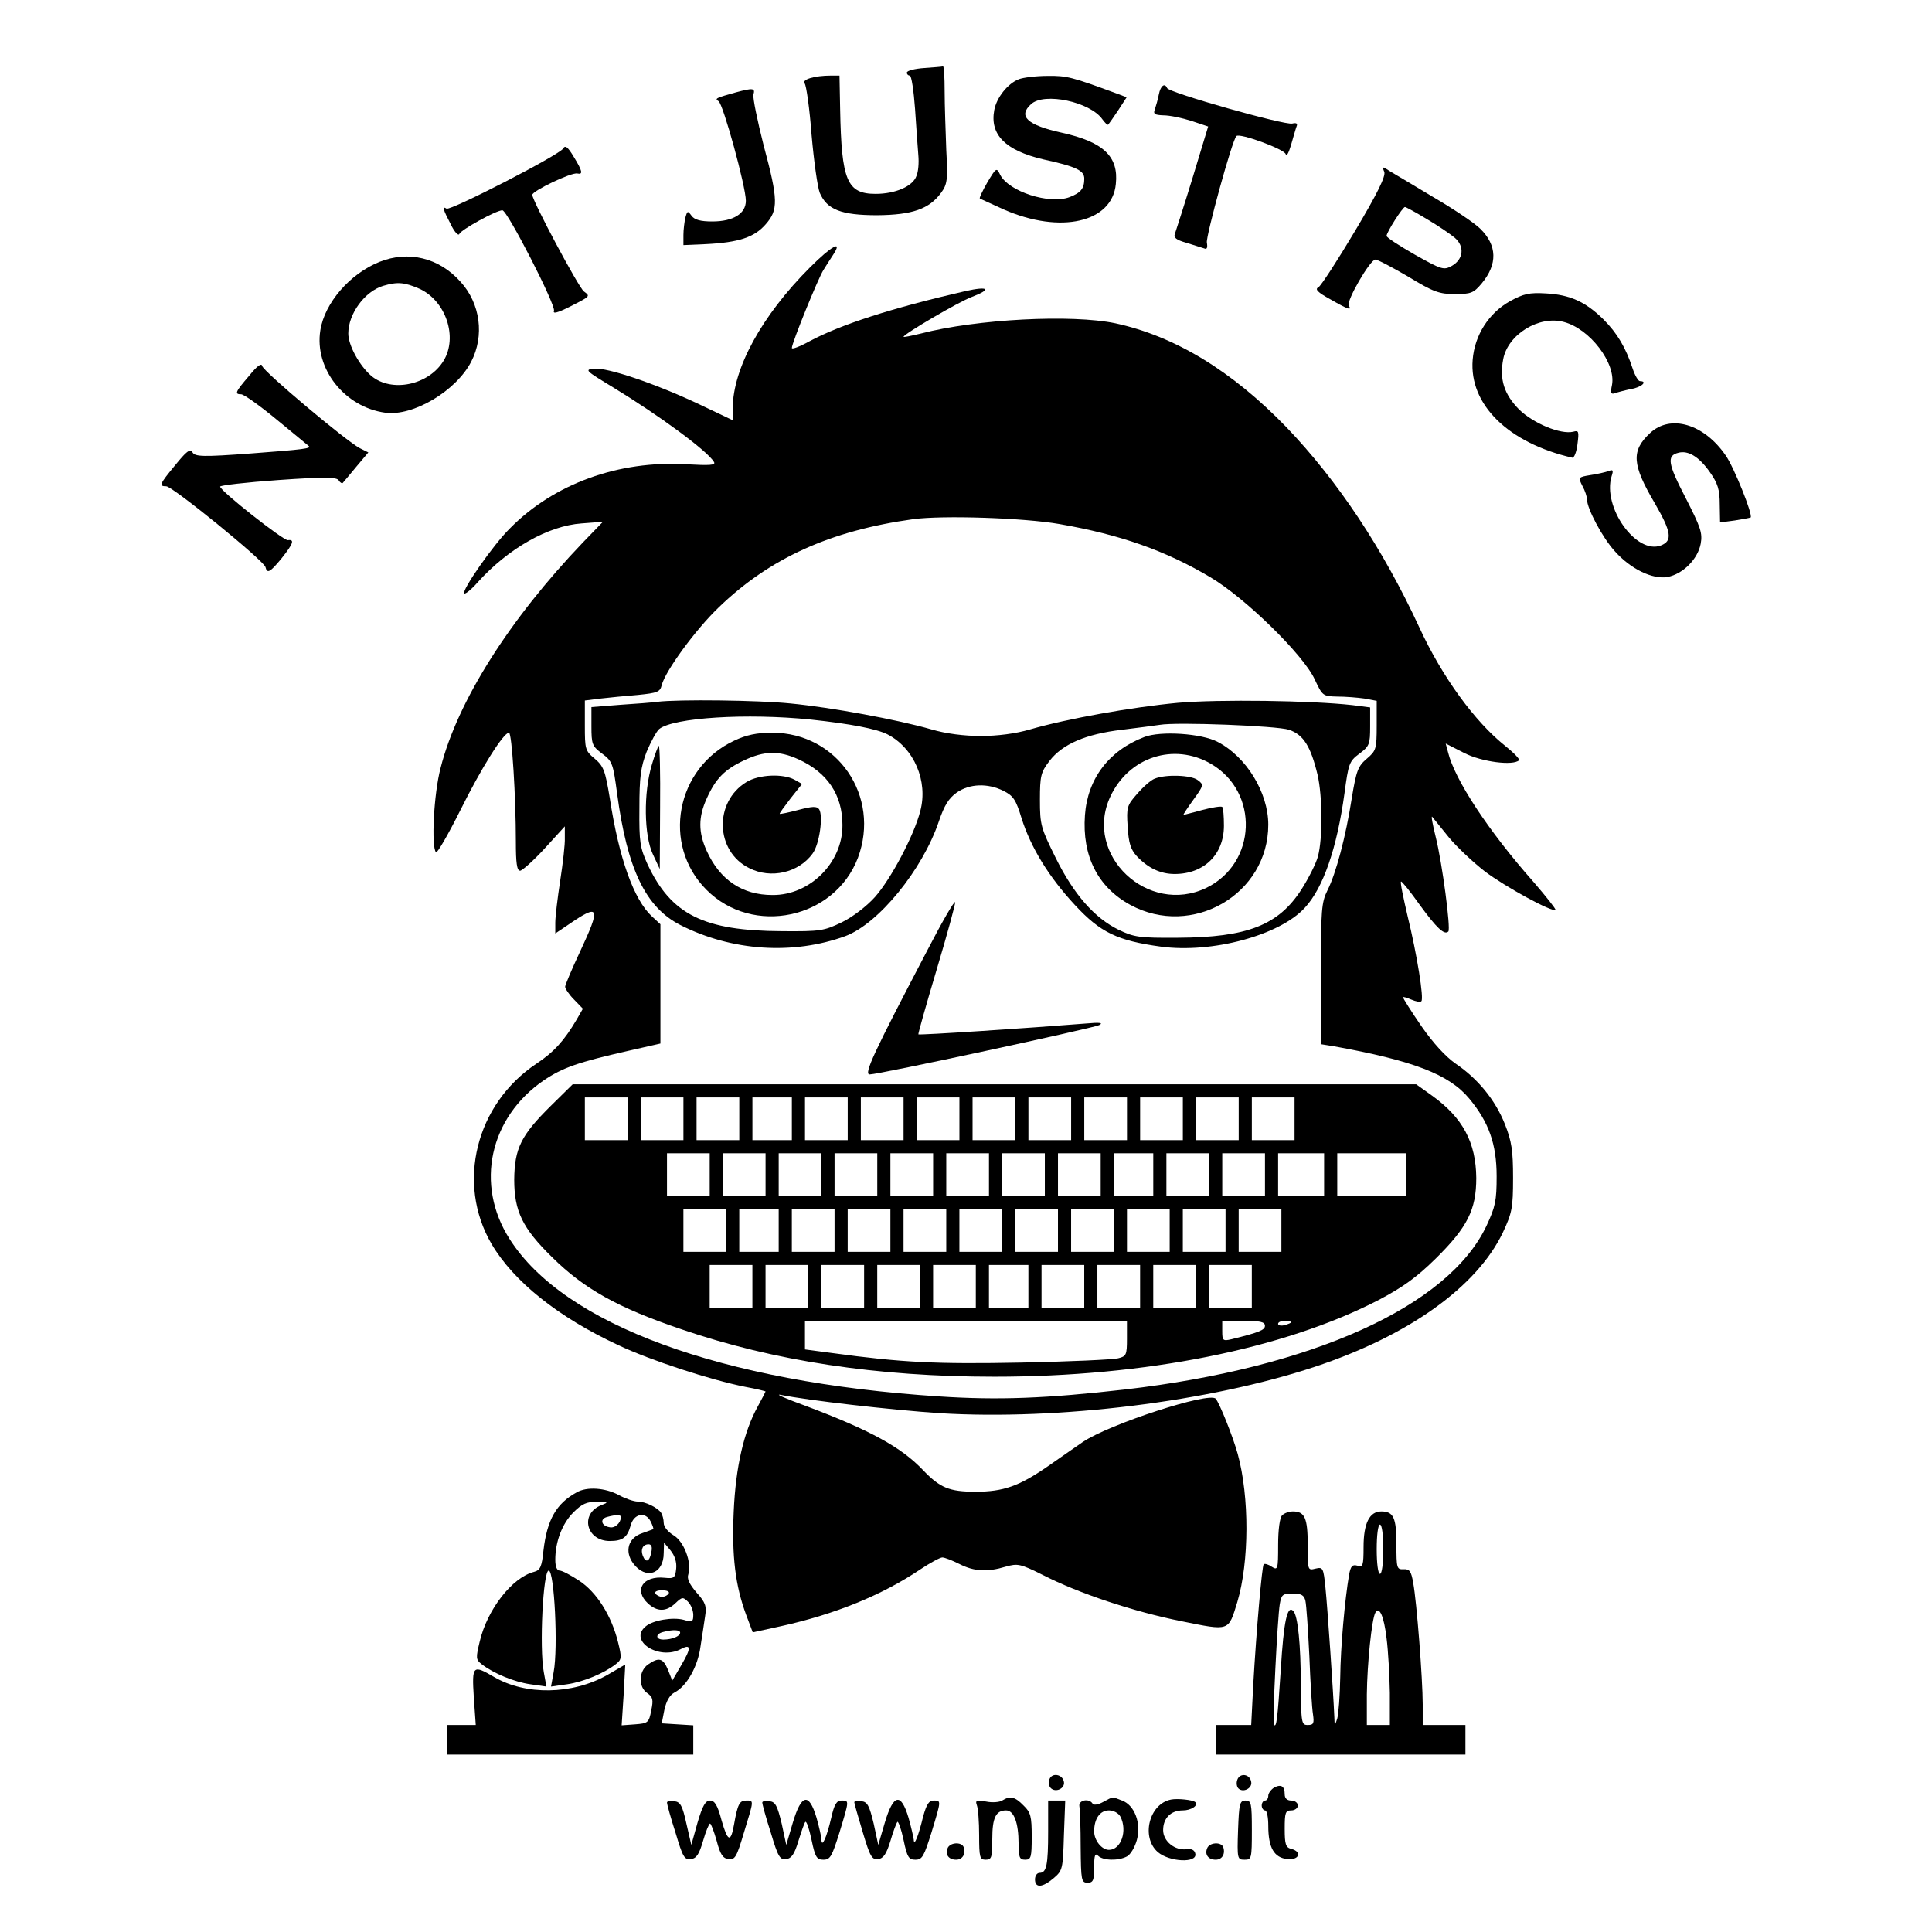 <?xml version="1.0" standalone="no"?>
<!DOCTYPE svg PUBLIC "-//W3C//DTD SVG 20010904//EN"
 "http://www.w3.org/TR/2001/REC-SVG-20010904/DTD/svg10.dtd">
<svg version="1.0" xmlns="http://www.w3.org/2000/svg"
 width="588pt" height="588pt" viewBox="0 0 588 588"
 preserveAspectRatio="xMidYMid meet">

<g transform="translate(0,588) scale(0.1,-0.1)"
fill="#000000" stroke="none">
<path d="M2813 5673 c-29 -2 -53 -8 -53 -14 0 -5 4 -9 9 -9 5 0 12 -46 16
-102 4 -57 8 -120 10 -141 2 -22 0 -50 -6 -63 -11 -31 -64 -54 -124 -54 -87 0
-104 40 -108 257 l-2 103 -26 0 c-50 0 -90 -12 -80 -24 5 -6 15 -76 21 -156 7
-80 18 -159 25 -177 22 -51 65 -68 175 -68 107 1 158 19 194 68 19 26 21 39
16 130 -2 56 -5 137 -5 180 0 42 -2 76 -5 75 -3 -1 -29 -3 -57 -5z"/>
<path d="M3101 5639 c-34 -13 -68 -56 -75 -94 -14 -75 34 -123 149 -150 101
-22 125 -34 125 -59 0 -30 -11 -43 -45 -56 -61 -23 -185 17 -211 68 -11 23
-12 22 -39 -23 -15 -26 -25 -48 -23 -49 1 -1 35 -16 74 -34 172 -75 329 -39
340 78 9 84 -38 128 -164 156 -105 23 -135 50 -94 87 40 37 180 7 217 -46 8
-11 16 -19 18 -16 2 2 16 22 30 43 l26 40 -32 12 c-133 49 -150 54 -209 53
-35 0 -74 -5 -87 -10z"/>
<path d="M3527 5593 c-3 -16 -9 -36 -12 -45 -6 -15 -1 -18 26 -19 19 0 57 -8
85 -17 l51 -17 -47 -155 c-26 -85 -51 -162 -54 -171 -5 -12 3 -19 35 -28 22
-7 47 -15 54 -17 8 -4 11 2 8 18 -3 19 77 312 90 324 10 10 146 -40 150 -55 2
-9 9 3 16 27 7 24 14 49 17 57 4 9 0 12 -13 9 -22 -6 -376 94 -381 108 -7 17
-20 7 -25 -19z"/>
<path d="M2240 5599 c-61 -17 -66 -19 -53 -27 14 -9 83 -260 83 -303 0 -39
-38 -63 -102 -63 -36 0 -54 5 -63 17 -12 16 -13 16 -19 -5 -3 -13 -6 -37 -6
-53 l0 -31 68 3 c101 5 148 21 182 60 39 44 39 74 -6 241 -19 75 -33 143 -31
154 6 20 -1 21 -53 7z"/>
<path d="M1714 5428 c-12 -20 -343 -190 -355 -183 -14 9 -11 -2 13 -48 11 -23
23 -36 26 -29 4 12 112 72 131 72 15 0 163 -289 157 -306 -4 -10 11 -6 47 12
65 33 64 32 44 47 -16 12 -157 276 -157 294 0 12 119 69 137 65 18 -4 16 7
-11 51 -18 30 -26 36 -32 25z"/>
<path d="M4213 5357 c5 -13 -21 -66 -89 -180 -53 -89 -103 -166 -111 -171 -12
-6 -4 -15 36 -37 54 -31 66 -35 56 -19 -8 14 65 140 81 140 7 0 52 -24 100
-52 77 -47 95 -53 142 -53 49 0 57 3 82 33 48 58 47 115 -5 166 -17 17 -81 60
-141 95 -60 36 -120 72 -134 80 -22 15 -24 15 -17 -2z m130 -144 c34 -20 72
-46 85 -57 30 -26 26 -65 -9 -85 -25 -14 -31 -12 -113 34 -47 27 -86 52 -86
57 0 11 49 88 56 88 3 0 34 -17 67 -37z"/>
<path d="M2465 5066 c-147 -147 -234 -307 -235 -428 l0 -37 -105 50 c-132 62
-277 111 -317 107 -30 -3 -26 -6 58 -57 138 -84 287 -193 307 -227 6 -10 -12
-11 -85 -7 -205 12 -402 -59 -536 -195 -51 -50 -148 -190 -139 -198 3 -3 22
12 41 34 93 103 215 172 316 179 l65 5 -61 -63 c-223 -233 -382 -484 -433
-686 -21 -79 -29 -241 -14 -257 4 -3 37 54 74 128 63 127 131 236 148 236 9 0
21 -195 21 -332 0 -64 3 -88 13 -88 6 0 40 30 74 67 l62 68 0 -35 c1 -19 -6
-78 -14 -130 -8 -52 -15 -110 -15 -128 l0 -33 43 29 c92 63 96 52 32 -85 -25
-53 -45 -101 -45 -106 0 -6 12 -24 27 -39 l27 -28 -19 -33 c-37 -63 -69 -99
-122 -134 -185 -123 -245 -364 -137 -549 67 -114 203 -223 386 -308 97 -46
281 -106 387 -127 33 -6 61 -13 61 -14 0 -1 -11 -22 -24 -46 -42 -76 -67 -183
-73 -320 -6 -136 5 -225 38 -314 l20 -53 87 19 c163 36 306 94 422 172 30 20
61 37 68 37 7 0 30 -9 52 -20 45 -23 85 -25 141 -8 36 10 44 9 112 -25 109
-56 277 -112 422 -141 149 -30 143 -32 171 59 36 121 37 319 1 450 -14 51 -55
154 -67 168 -19 22 -324 -77 -405 -132 -22 -15 -69 -48 -105 -73 -88 -61 -136
-78 -221 -78 -80 0 -108 12 -159 65 -67 71 -163 123 -360 197 -58 21 -92 36
-75 33 82 -17 337 -46 485 -56 361 -22 822 35 1141 141 287 95 494 244 573
409 28 60 31 75 31 166 0 83 -4 111 -25 164 -29 73 -82 138 -150 184 -30 21
-68 62 -104 114 -31 45 -56 85 -56 88 0 2 11 -1 25 -7 14 -6 28 -9 31 -5 8 8
-13 141 -42 259 -13 56 -23 103 -20 105 2 2 28 -30 57 -71 51 -70 75 -93 87
-81 8 8 -19 210 -38 286 -10 40 -15 68 -11 63 4 -5 27 -33 51 -63 24 -29 73
-75 109 -103 62 -47 207 -126 215 -117 2 2 -28 40 -66 84 -139 157 -241 313
-261 396 l-7 26 57 -29 c53 -27 148 -39 166 -22 3 4 -16 23 -42 44 -92 73
-192 210 -261 360 -112 242 -249 447 -404 609 -167 173 -341 278 -521 317
-133 28 -422 13 -592 -31 -29 -7 -53 -12 -53 -10 0 8 167 106 207 121 63 24
52 34 -19 18 -226 -52 -380 -102 -475 -153 -29 -16 -53 -25 -53 -20 0 15 80
212 96 237 7 12 21 33 30 47 30 46 -5 27 -71 -39z m760 -781 c184 -32 323 -81
459 -162 105 -62 282 -235 317 -310 24 -51 25 -52 69 -53 25 0 62 -3 83 -6
l37 -7 0 -75 c0 -72 -2 -77 -30 -101 -27 -23 -32 -36 -46 -121 -18 -116 -48
-229 -74 -280 -18 -36 -20 -60 -20 -253 l0 -215 38 -6 c244 -44 353 -86 414
-160 59 -71 83 -138 83 -236 0 -75 -4 -93 -31 -151 -116 -245 -530 -432 -1101
-498 -237 -27 -384 -33 -565 -21 -662 43 -1141 218 -1307 479 -106 166 -61
370 104 483 58 39 104 55 258 90 l97 22 0 181 0 182 -26 24 c-55 51 -100 176
-128 359 -14 85 -19 98 -46 121 -29 24 -30 29 -30 101 l0 76 48 6 c26 3 77 8
114 11 59 6 67 9 72 30 11 43 103 169 173 236 155 150 340 234 593 269 90 12
337 4 445 -15z"/>
<path d="M2000 3744 c-14 -2 -64 -6 -112 -9 l-88 -7 0 -58 c0 -55 2 -61 33
-84 31 -23 33 -31 45 -120 31 -232 87 -347 192 -401 157 -80 344 -92 503 -34
101 38 234 201 284 348 17 50 30 71 55 89 39 27 94 29 142 5 30 -15 38 -27 55
-83 28 -89 83 -179 163 -265 77 -83 129 -108 261 -126 155 -21 361 34 438 118
56 60 98 181 121 349 12 89 14 97 45 120 31 23 33 29 33 83 l0 58 -54 7 c-125
14 -406 18 -531 7 -139 -13 -336 -48 -450 -81 -44 -13 -100 -20 -150 -20 -50
0 -106 7 -150 20 -104 30 -305 67 -429 79 -98 10 -342 13 -406 5z m468 -54
c121 -13 199 -28 233 -45 81 -42 124 -142 100 -233 -19 -75 -90 -208 -138
-262 -25 -28 -68 -61 -101 -77 -54 -26 -65 -28 -182 -27 -238 1 -337 50 -409
203 -23 51 -26 67 -25 171 0 95 4 125 22 172 13 31 30 62 38 69 43 35 267 49
462 29z m1455 -31 c44 -15 66 -50 87 -137 15 -65 16 -194 1 -249 -6 -22 -29
-67 -50 -100 -70 -109 -165 -146 -376 -147 -118 -1 -134 2 -180 24 -74 36
-137 108 -192 219 -45 91 -48 100 -48 177 0 73 3 84 29 118 39 51 110 82 221
95 50 6 101 13 115 15 52 9 356 -3 393 -15z"/>
<path d="M2235 3626 c-178 -83 -222 -317 -85 -454 141 -142 390 -89 461 97 70
187 -62 381 -261 381 -47 0 -79 -7 -115 -24z m195 -57 c88 -40 134 -108 134
-200 1 -114 -99 -214 -213 -213 -92 0 -160 46 -200 134 -26 57 -26 103 0 160
27 60 54 88 114 116 61 29 106 30 165 3z"/>
<path d="M2272 3500 c-100 -61 -95 -211 8 -262 66 -34 151 -14 193 44 21 28
33 115 20 135 -7 10 -21 9 -63 -2 -30 -8 -55 -13 -57 -12 -1 2 14 22 33 47
l35 44 -23 13 c-35 19 -108 16 -146 -7z"/>
<path d="M1984 3553 c-26 -86 -24 -216 3 -273 l21 -45 1 188 c1 103 -1 187 -4
187 -2 0 -12 -26 -21 -57z"/>
<path d="M3483 3637 c-108 -41 -173 -127 -181 -238 -9 -124 39 -219 138 -273
188 -102 420 32 420 244 0 98 -67 207 -154 252 -49 26 -174 34 -223 15z m203
-82 c147 -86 139 -302 -14 -377 -178 -86 -375 100 -293 277 56 121 194 166
307 100z"/>
<path d="M3514 3510 c-11 -4 -35 -25 -53 -46 -31 -35 -33 -41 -29 -100 3 -50
9 -69 28 -90 34 -36 72 -54 115 -54 89 0 150 59 150 147 0 28 -2 54 -5 57 -3
3 -30 -1 -60 -9 -30 -8 -56 -15 -58 -15 -2 0 12 21 30 46 32 44 32 46 13 60
-20 15 -97 18 -131 4z"/>
<path d="M2823 2989 c-165 -315 -195 -379 -176 -379 28 0 676 140 698 150 14
7 3 9 -40 5 -175 -14 -507 -36 -510 -33 -1 2 24 91 56 198 32 107 57 199 56
204 -2 6 -40 -60 -84 -145z"/>
<path d="M1676 2514 c-90 -89 -110 -129 -111 -224 0 -96 25 -148 115 -236 98
-97 200 -154 395 -220 280 -96 594 -144 951 -144 460 0 880 84 1169 233 76 40
117 70 175 127 96 95 123 148 123 245 -1 108 -41 183 -134 250 l-49 35 -1284
0 -1283 0 -67 -66z m234 -39 l0 -65 -65 0 -65 0 0 65 0 65 65 0 65 0 0 -65z
m170 0 l0 -65 -65 0 -65 0 0 65 0 65 65 0 65 0 0 -65z m170 0 l0 -65 -65 0
-65 0 0 65 0 65 65 0 65 0 0 -65z m160 0 l0 -65 -60 0 -60 0 0 65 0 65 60 0
60 0 0 -65z m170 0 l0 -65 -65 0 -65 0 0 65 0 65 65 0 65 0 0 -65z m170 0 l0
-65 -65 0 -65 0 0 65 0 65 65 0 65 0 0 -65z m170 0 l0 -65 -65 0 -65 0 0 65 0
65 65 0 65 0 0 -65z m170 0 l0 -65 -65 0 -65 0 0 65 0 65 65 0 65 0 0 -65z
m170 0 l0 -65 -65 0 -65 0 0 65 0 65 65 0 65 0 0 -65z m170 0 l0 -65 -65 0
-65 0 0 65 0 65 65 0 65 0 0 -65z m170 0 l0 -65 -65 0 -65 0 0 65 0 65 65 0
65 0 0 -65z m170 0 l0 -65 -65 0 -65 0 0 65 0 65 65 0 65 0 0 -65z m170 0 l0
-65 -65 0 -65 0 0 65 0 65 65 0 65 0 0 -65z m-1780 -170 l0 -65 -65 0 -65 0 0
65 0 65 65 0 65 0 0 -65z m170 0 l0 -65 -65 0 -65 0 0 65 0 65 65 0 65 0 0
-65z m170 0 l0 -65 -65 0 -65 0 0 65 0 65 65 0 65 0 0 -65z m170 0 l0 -65 -65
0 -65 0 0 65 0 65 65 0 65 0 0 -65z m170 0 l0 -65 -65 0 -65 0 0 65 0 65 65 0
65 0 0 -65z m170 0 l0 -65 -65 0 -65 0 0 65 0 65 65 0 65 0 0 -65z m170 0 l0
-65 -65 0 -65 0 0 65 0 65 65 0 65 0 0 -65z m170 0 l0 -65 -65 0 -65 0 0 65 0
65 65 0 65 0 0 -65z m160 0 l0 -65 -60 0 -60 0 0 65 0 65 60 0 60 0 0 -65z
m170 0 l0 -65 -65 0 -65 0 0 65 0 65 65 0 65 0 0 -65z m170 0 l0 -65 -65 0
-65 0 0 65 0 65 65 0 65 0 0 -65z m180 0 l0 -65 -70 0 -70 0 0 65 0 65 70 0
70 0 0 -65z m250 0 l0 -65 -105 0 -105 0 0 65 0 65 105 0 105 0 0 -65z m-2070
-170 l0 -65 -65 0 -65 0 0 65 0 65 65 0 65 0 0 -65z m160 0 l0 -65 -60 0 -60
0 0 65 0 65 60 0 60 0 0 -65z m170 0 l0 -65 -65 0 -65 0 0 65 0 65 65 0 65 0
0 -65z m170 0 l0 -65 -65 0 -65 0 0 65 0 65 65 0 65 0 0 -65z m170 0 l0 -65
-65 0 -65 0 0 65 0 65 65 0 65 0 0 -65z m170 0 l0 -65 -65 0 -65 0 0 65 0 65
65 0 65 0 0 -65z m170 0 l0 -65 -65 0 -65 0 0 65 0 65 65 0 65 0 0 -65z m170
0 l0 -65 -65 0 -65 0 0 65 0 65 65 0 65 0 0 -65z m170 0 l0 -65 -65 0 -65 0 0
65 0 65 65 0 65 0 0 -65z m170 0 l0 -65 -65 0 -65 0 0 65 0 65 65 0 65 0 0
-65z m170 0 l0 -65 -65 0 -65 0 0 65 0 65 65 0 65 0 0 -65z m-1610 -170 l0
-65 -65 0 -65 0 0 65 0 65 65 0 65 0 0 -65z m170 0 l0 -65 -65 0 -65 0 0 65 0
65 65 0 65 0 0 -65z m170 0 l0 -65 -65 0 -65 0 0 65 0 65 65 0 65 0 0 -65z
m170 0 l0 -65 -65 0 -65 0 0 65 0 65 65 0 65 0 0 -65z m170 0 l0 -65 -65 0
-65 0 0 65 0 65 65 0 65 0 0 -65z m160 0 l0 -65 -60 0 -60 0 0 65 0 65 60 0
60 0 0 -65z m170 0 l0 -65 -65 0 -65 0 0 65 0 65 65 0 65 0 0 -65z m170 0 l0
-65 -65 0 -65 0 0 65 0 65 65 0 65 0 0 -65z m170 0 l0 -65 -65 0 -65 0 0 65 0
65 65 0 65 0 0 -65z m170 0 l0 -65 -65 0 -65 0 0 65 0 65 65 0 65 0 0 -65z
m-380 -159 c0 -50 -2 -54 -27 -60 -16 -4 -148 -10 -295 -13 -258 -5 -362 0
-575 29 l-83 11 0 44 0 43 490 0 490 0 0 -54z m420 39 c0 -13 -17 -20 -102
-41 -26 -6 -28 -4 -28 25 l0 31 65 0 c50 0 65 -3 65 -15z m80 11 c0 -2 -9 -6
-20 -9 -11 -3 -20 -1 -20 4 0 5 9 9 20 9 11 0 20 -2 20 -4z"/>
<path d="M1155 5083 c-90 -36 -167 -125 -180 -208 -19 -117 74 -234 197 -251
85 -12 216 66 262 155 41 79 28 177 -32 243 -66 74 -159 96 -247 61z m122 -82
c80 -37 117 -147 73 -219 -45 -74 -158 -98 -220 -46 -36 31 -70 93 -70 129 0
60 50 128 106 145 44 13 65 11 111 -9z"/>
<path d="M4595 4963 c-64 -36 -107 -103 -113 -178 -11 -136 108 -253 303 -298
6 -1 13 17 16 41 5 39 4 43 -13 38 -38 -9 -121 25 -165 68 -45 46 -60 91 -48
153 14 75 109 134 185 113 79 -21 159 -126 146 -192 -5 -23 -3 -29 8 -25 8 3
31 9 50 13 32 5 52 24 27 24 -5 0 -15 17 -22 38 -21 64 -47 108 -89 150 -55
54 -102 75 -175 79 -51 3 -68 -1 -110 -24z"/>
<path d="M758 4736 c-42 -49 -45 -56 -24 -56 8 0 56 -34 108 -77 51 -42 95
-78 97 -80 11 -8 -15 -11 -174 -23 -148 -11 -171 -10 -179 3 -8 12 -18 4 -53
-39 -48 -58 -50 -64 -27 -64 19 0 298 -227 302 -246 5 -21 14 -16 50 28 35 44
39 57 18 54 -14 -1 -206 150 -206 163 0 4 79 13 177 20 142 10 178 9 184 -1 4
-7 10 -10 12 -8 3 3 21 25 41 49 l37 44 -26 13 c-42 22 -293 233 -297 250 -2
10 -15 1 -40 -30z"/>
<path d="M5022 4562 c-58 -54 -55 -96 14 -213 51 -88 55 -115 19 -129 -75 -29
-179 117 -150 211 6 18 4 21 -10 15 -9 -3 -34 -9 -55 -12 -37 -6 -37 -7 -24
-33 8 -14 14 -33 14 -41 0 -28 48 -118 85 -158 48 -54 115 -86 160 -78 47 9
92 54 101 101 6 33 0 50 -46 140 -54 104 -58 128 -22 137 30 8 63 -12 96 -59
24 -34 30 -53 30 -98 l1 -55 45 6 c25 4 46 8 48 9 8 7 -51 154 -76 189 -66 96
-168 126 -230 68z"/>
<path d="M1755 1338 c-62 -34 -90 -83 -101 -177 -5 -50 -10 -60 -29 -65 -66
-17 -142 -114 -165 -212 -12 -50 -12 -55 6 -69 36 -28 99 -54 148 -61 l49 -7
-8 44 c-14 75 -2 309 15 309 17 0 29 -235 15 -309 l-8 -44 49 7 c49 7 112 33
148 61 18 14 19 19 7 67 -20 81 -65 152 -118 187 -26 17 -52 31 -60 31 -8 0
-13 12 -13 33 0 55 21 110 55 144 26 26 41 33 72 32 35 0 36 -1 13 -10 -66
-26 -46 -109 26 -109 39 0 53 11 63 46 9 37 45 45 61 14 6 -12 10 -23 8 -24
-2 -1 -16 -6 -33 -12 -43 -14 -55 -55 -28 -92 38 -51 93 -33 93 31 l1 32 20
-24 c13 -16 19 -36 17 -55 -3 -28 -6 -31 -35 -28 -66 7 -95 -37 -51 -78 28
-26 56 -26 84 1 20 19 23 19 38 4 9 -9 16 -27 16 -40 0 -21 -3 -23 -29 -15
-33 9 -94 -1 -116 -20 -53 -44 41 -104 107 -69 32 17 32 3 2 -48 l-28 -48 -13
33 c-15 36 -28 39 -61 16 -28 -20 -30 -68 -2 -87 17 -12 19 -20 12 -53 -7 -37
-10 -39 -49 -42 l-41 -3 6 92 5 93 -55 -32 c-107 -60 -248 -62 -344 -6 -65 38
-68 36 -62 -61 l6 -85 -44 0 -44 0 0 -45 0 -45 375 0 375 0 0 44 0 45 -48 3
-48 3 8 41 c6 27 16 45 31 53 37 19 71 79 79 140 5 31 11 72 14 92 5 31 1 42
-26 72 -22 26 -30 42 -25 56 11 36 -14 101 -46 119 -16 10 -29 25 -29 37 0 11
-4 25 -8 31 -11 16 -48 34 -71 34 -12 0 -38 9 -58 20 -41 22 -97 26 -128 8z
m135 -75 c-1 -19 -19 -35 -35 -31 -25 4 -30 25 -8 31 29 8 43 7 43 0z m92
-108 c-5 -28 -17 -33 -26 -9 -7 19 1 34 18 34 9 0 12 -9 8 -25z m53 -125 c-3
-5 -12 -10 -20 -10 -8 0 -17 5 -20 10 -4 6 5 10 20 10 15 0 24 -4 20 -10z m35
-119 c0 -11 -25 -21 -51 -21 -24 0 -25 17 -1 23 30 8 52 7 52 -2z"/>
<path d="M3902 1268 c-7 -7 -12 -43 -12 -90 0 -75 -1 -78 -20 -66 -10 7 -21
10 -24 7 -5 -5 -22 -195 -32 -371 l-6 -118 -54 0 -54 0 0 -45 0 -45 380 0 380
0 0 45 0 45 -65 0 -65 0 0 63 c0 75 -18 311 -29 370 -6 35 -11 42 -29 41 -21
-1 -22 3 -22 76 0 81 -9 100 -46 100 -36 0 -54 -36 -54 -108 0 -57 -2 -63 -19
-57 -15 4 -20 -1 -25 -27 -13 -76 -26 -220 -27 -313 -1 -55 -5 -111 -9 -125
-8 -25 -8 -24 -9 5 -3 73 -21 336 -27 393 -6 61 -8 63 -30 58 -24 -6 -24 -6
-24 72 0 82 -9 102 -45 102 -12 0 -26 -5 -33 -12z m308 -103 c0 -43 -4 -75
-10 -75 -6 0 -10 32 -10 75 0 43 4 75 10 75 6 0 10 -32 10 -75z m-237 -157 c3
-13 8 -88 12 -168 3 -80 8 -160 11 -177 4 -28 2 -33 -16 -33 -19 0 -20 6 -21
123 0 120 -9 211 -23 224 -18 19 -29 -30 -38 -179 -10 -153 -13 -177 -21 -167
-5 5 11 325 18 367 5 29 9 32 39 32 27 0 35 -5 39 -22z m247 -114 c5 -38 9
-113 10 -166 l0 -98 -35 0 -35 0 0 93 c1 94 15 230 26 249 12 20 26 -10 34
-78z"/>
<path d="M3194 465 c-4 -9 -2 -21 4 -27 15 -15 44 -1 40 19 -4 23 -36 29 -44
8z"/>
<path d="M3766 464 c-4 -10 -2 -22 3 -27 14 -14 43 0 39 20 -4 24 -34 28 -42
7z"/>
<path d="M3877 439 c-9 -6 -17 -17 -17 -24 0 -8 -4 -15 -10 -15 -5 0 -10 -7
-10 -15 0 -8 5 -15 10 -15 6 0 10 -21 10 -47 0 -67 18 -97 58 -101 36 -4 46
22 12 31 -17 4 -20 14 -20 61 0 49 2 56 20 56 11 0 20 7 20 15 0 8 -9 15 -20
15 -13 0 -20 7 -20 19 0 25 -11 32 -33 20z"/>
<path d="M3050 400 c-8 -5 -30 -7 -49 -3 -30 5 -33 3 -28 -11 4 -10 7 -51 7
-92 0 -67 2 -74 20 -74 18 0 20 7 20 63 0 65 11 87 42 87 24 0 38 -38 38 -101
0 -42 3 -49 20 -49 18 0 20 7 20 70 0 62 -3 74 -25 95 -26 27 -41 30 -65 15z"/>
<path d="M3358 396 c-16 -9 -30 -11 -33 -5 -11 17 -43 10 -40 -8 2 -10 4 -66
4 -125 1 -101 2 -108 21 -108 17 0 20 7 20 47 0 37 3 44 12 35 15 -15 62 -16
88 -2 11 6 24 28 30 50 14 51 -7 106 -45 120 -32 12 -25 13 -57 -4z m52 -45
c22 -43 2 -101 -35 -101 -22 0 -45 29 -45 56 0 39 18 64 45 64 14 0 29 -8 35
-19z"/>
<path d="M3564 403 c-67 -13 -92 -115 -40 -160 35 -30 120 -34 114 -5 -2 11
-11 16 -26 14 -36 -5 -72 24 -72 58 0 36 23 60 60 60 25 0 48 15 38 25 -7 7
-54 12 -74 8z"/>
<path d="M2030 394 c0 -5 11 -46 26 -92 22 -74 27 -83 47 -80 17 2 25 15 37
56 8 28 18 52 21 52 3 0 12 -24 20 -52 11 -42 19 -54 36 -56 20 -3 25 6 47 80
31 101 31 98 7 98 -20 0 -26 -10 -37 -73 -10 -56 -19 -53 -38 13 -12 46 -21
60 -35 60 -14 0 -23 -16 -38 -67 l-19 -68 -15 65 c-12 54 -18 66 -37 68 -12 2
-22 0 -22 -4z"/>
<path d="M2320 394 c0 -5 11 -46 26 -92 22 -74 28 -83 47 -80 16 2 25 15 37
55 9 29 18 55 21 58 4 3 12 -22 19 -55 11 -53 16 -60 36 -60 21 0 26 10 49 83
30 99 30 97 6 97 -15 0 -22 -12 -31 -52 -14 -60 -29 -94 -30 -67 0 8 -7 39
-15 67 -23 77 -46 72 -72 -15 l-20 -68 -14 65 c-13 54 -19 66 -37 68 -12 2
-22 0 -22 -4z"/>
<path d="M2600 395 c0 -4 12 -45 26 -92 22 -74 28 -84 47 -81 16 2 25 16 37
55 8 28 18 54 21 58 3 3 12 -22 19 -55 11 -53 16 -60 36 -60 21 0 26 10 49 83
30 99 30 97 6 97 -14 0 -21 -12 -31 -47 -15 -62 -28 -94 -29 -72 -1 8 -8 39
-16 67 -23 77 -46 72 -72 -15 l-20 -68 -14 65 c-13 54 -19 66 -37 68 -12 2
-22 0 -22 -3z"/>
<path d="M3190 306 c0 -103 -5 -126 -26 -126 -8 0 -14 -9 -14 -20 0 -27 23
-25 57 4 27 23 28 28 31 130 l4 106 -26 0 -26 0 0 -94z"/>
<path d="M3768 310 c-3 -88 -2 -90 20 -90 21 0 22 3 22 90 0 82 -2 90 -19 90
-18 0 -20 -9 -23 -90z"/>
<path d="M2884 255 c-8 -19 3 -35 26 -35 19 0 30 17 23 38 -6 17 -42 15 -49
-3z"/>
<path d="M3674 255 c-8 -19 3 -35 26 -35 19 0 30 17 23 38 -6 17 -42 15 -49
-3z"/>
</g>
</svg>
